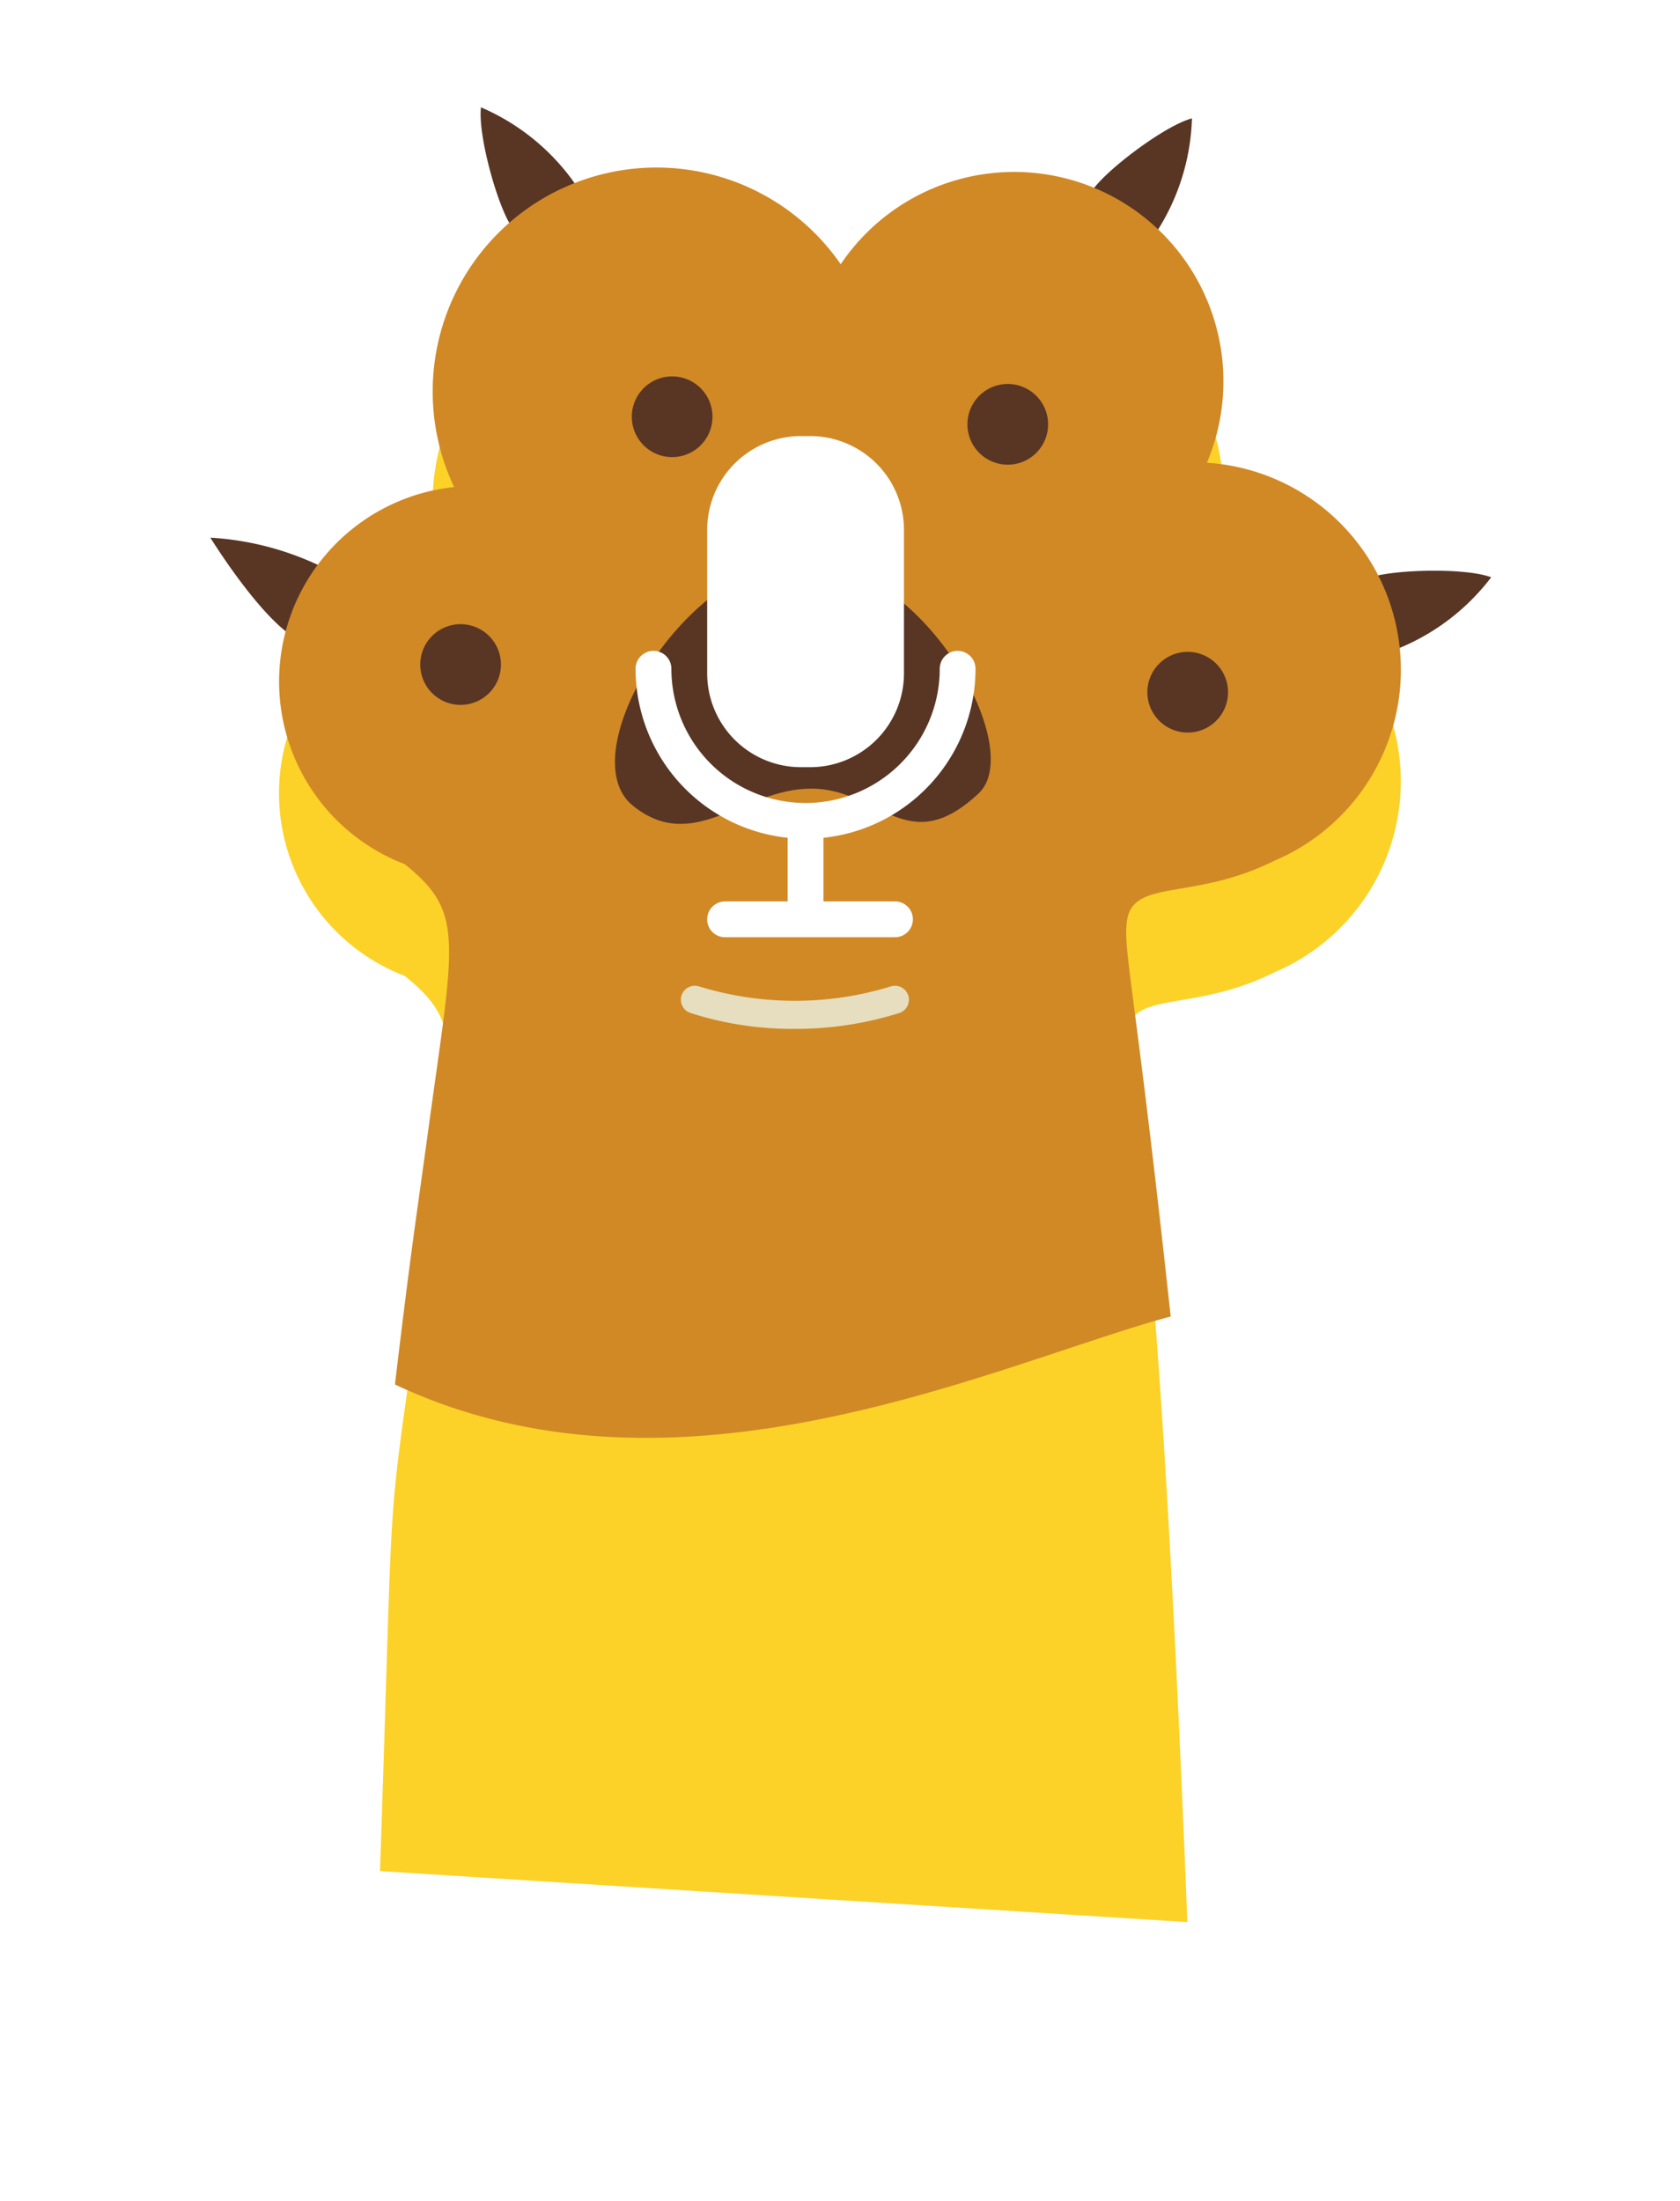 <svg xmlns="http://www.w3.org/2000/svg" width="90.293" height="118.264" viewBox="0 0 90.293 118.264">
    <defs>
        <filter id="Path_21396" x="0" y="0" width="90.293" height="118.264" filterUnits="userSpaceOnUse">
            <feOffset dy="6"/>
            <feGaussianBlur stdDeviation="5" result="blur"/>
            <feFlood flood-opacity=".6"/>
            <feComposite operator="in" in2="blur"/>
            <feComposite in="SourceGraphic"/>
        </filter>
        <style>
            .cls-1{fill:#593524}
        </style>
    </defs>
    <g id="Component_19_261" data-name="Component 19 – 261" transform="translate(11.306 5.766)">
        <g id="Group_21388" data-name="Group 21388">
            <path id="Path_21392" data-name="Path 21392" class="cls-1" d="M359.511 787.038c-.719-.688-1.97-4.94-1.782-6.566a11.911 11.911 0 0 1 5.211 4.335 7.492 7.492 0 0 1-3.429 2.231z" transform="translate(-343.185 -780.472)"/>
            <path id="Path_21393" data-name="Path 21393" class="cls-1" d="M553.889 781.762c.377-.921 3.877-3.641 5.458-4.062a11.91 11.91 0 0 1-2.127 6.436 7.489 7.489 0 0 1-3.331-2.374z" transform="translate(-506.59 -777.107)"/>
            <path id="Path_21394" data-name="Path 21394" class="cls-1" d="M642.119 645.153c.841-.531 5.27-.715 6.8-.139a11.912 11.912 0 0 1-5.468 4.006 7.491 7.491 0 0 1-1.332-3.867z" transform="translate(-580.08 -619.765)"/>
            <path id="Path_21395" data-name="Path 21395" class="cls-1" d="M275.158 655c-1.931-1.3-4.387-5.28-4.387-5.28a15.838 15.838 0 0 1 6.981 2.088c-1.52 3.492-2.594 3.192-2.594 3.192z" transform="translate(-270.771 -626.6)"/>
            <g transform="translate(-11.31 -5.77)" style="filter:url(#Path_21396)">
                <path id="Path_21396-2" data-name="Path 21396" d="M346.385 37.237a11.143 11.143 0 0 0-3.638-21.376A11.246 11.246 0 0 0 323.063 5.2a12.03 12.03 0 0 0-20.778 11.971 10.506 10.506 0 0 0-2.653 20.261c3.253 2.613 2.662 4.039 1.252 14.369-2.371 17.378-1.743 9.332-2.577 33.726l43.392 2.74c-1.876-47.649-3.656-44.636-3.253-47.765.307-2.331 3.538-1.066 7.939-3.265z" transform="translate(-277.88 9)" style="fill:#fcd228"/>
            </g>
            <path id="Path_21397" data-name="Path 21397" d="M346.385 389.834a11.143 11.143 0 0 0-3.638-21.376 11.246 11.246 0 0 0-19.683-10.665 12.03 12.03 0 0 0-20.778 11.971 10.506 10.506 0 0 0-2.653 20.261c3.253 2.613 2.662 4.039 1.252 14.369-.652 4.779-.892 6.161-1.779 13.584 15.272 7.195 32.269-1.1 41.693-3.653-1.909-17.681-2.559-19.625-2.353-21.229.307-2.328 3.538-1.063 7.939-3.262z" transform="translate(-289.186 -349.364)" style="fill:#d18925"/>
            <path id="Path_21398" data-name="Path 21398" class="cls-1" d="M410.969 589.338c6.5 0 12.09 10.089 9.505 12.507-3.844 3.6-5.336-.25-9-.25s-6.3 3.563-9.588.917c-3.424-2.751 2.914-13.174 9.083-13.174z" transform="translate(-379.177 -564.992)"/>
            <path id="Path_21399" data-name="Path 21399" class="cls-1" d="M342.633 629.8a2.168 2.168 0 1 1-2.168-2.168 2.168 2.168 0 0 1 2.168 2.168z" transform="translate(-327.016 -599.864)"/>
            <path id="Path_21400" data-name="Path 21400" class="cls-1" d="M410.7 709.462a2.168 2.168 0 1 1-2.168-2.168 2.168 2.168 0 0 1 2.168 2.168z" transform="translate(-383.713 -692.838)"/>
            <path id="Path_21401" data-name="Path 21401" class="cls-1" d="M518.658 707.026a2.168 2.168 0 1 1-2.168-2.168 2.168 2.168 0 0 1 2.168 2.168z" transform="translate(-473.633 -689.995)"/>
            <path id="Path_21402" data-name="Path 21402" class="cls-1" d="M576.551 620.883a2.168 2.168 0 1 1-2.168-2.168 2.168 2.168 0 0 1 2.168 2.168z" transform="translate(-521.855 -589.46)"/>
            <g id="Group_21385" data-name="Group 21385" transform="translate(25.288 47.192)" style="mix-blend-mode:multiply;isolation:isolate">
                <path id="Path_21403" data-name="Path 21403" d="M428.238 525.741a17.873 17.873 0 0 1-5.584-.855.75.75 0 0 1 .475-1.424 17.54 17.54 0 0 0 10.287 0 .75.75 0 1 1 .464 1.427 18.473 18.473 0 0 1-5.642.852z" transform="translate(-422.141 -523.423)" style="fill:#e6debe"/>
            </g>
        </g>
        <g id="Layer_1" data-name="Layer 1" transform="translate(9.854 13.662)">
            <path id="Path_20756" data-name="Path 20756" d="M-2378.192-3376.076a.961.961 0 0 1-.961-.961.961.961 0 0 1 .961-.962h3.365v-3.419a9.134 9.134 0 0 1-8.173-9.082.962.962 0 0 1 .963-.961.961.961 0 0 1 .961.961 7.212 7.212 0 0 0 7.211 7.212 7.212 7.212 0 0 0 7.212-7.212.961.961 0 0 1 .961-.961.962.962 0 0 1 .962.961 9.135 9.135 0 0 1-8.173 9.082v3.418h3.846a.961.961 0 0 1 .961.962.961.961 0 0 1-.961.961zm4.562-9.135h-.48a5.044 5.044 0 0 1-3.57-1.481 5.04 5.04 0 0 1-1.472-3.572v-7.692a5.041 5.041 0 0 1 1.479-3.57 5.041 5.041 0 0 1 3.573-1.474h.482a5.048 5.048 0 0 1 3.57 1.481 5.046 5.046 0 0 1 1.473 3.572v7.692a5.039 5.039 0 0 1-1.481 3.57 5.041 5.041 0 0 1-3.562 1.474z" transform="translate(2396 3407)" style="fill:#fff"/>
        </g>
    </g>
</svg>
